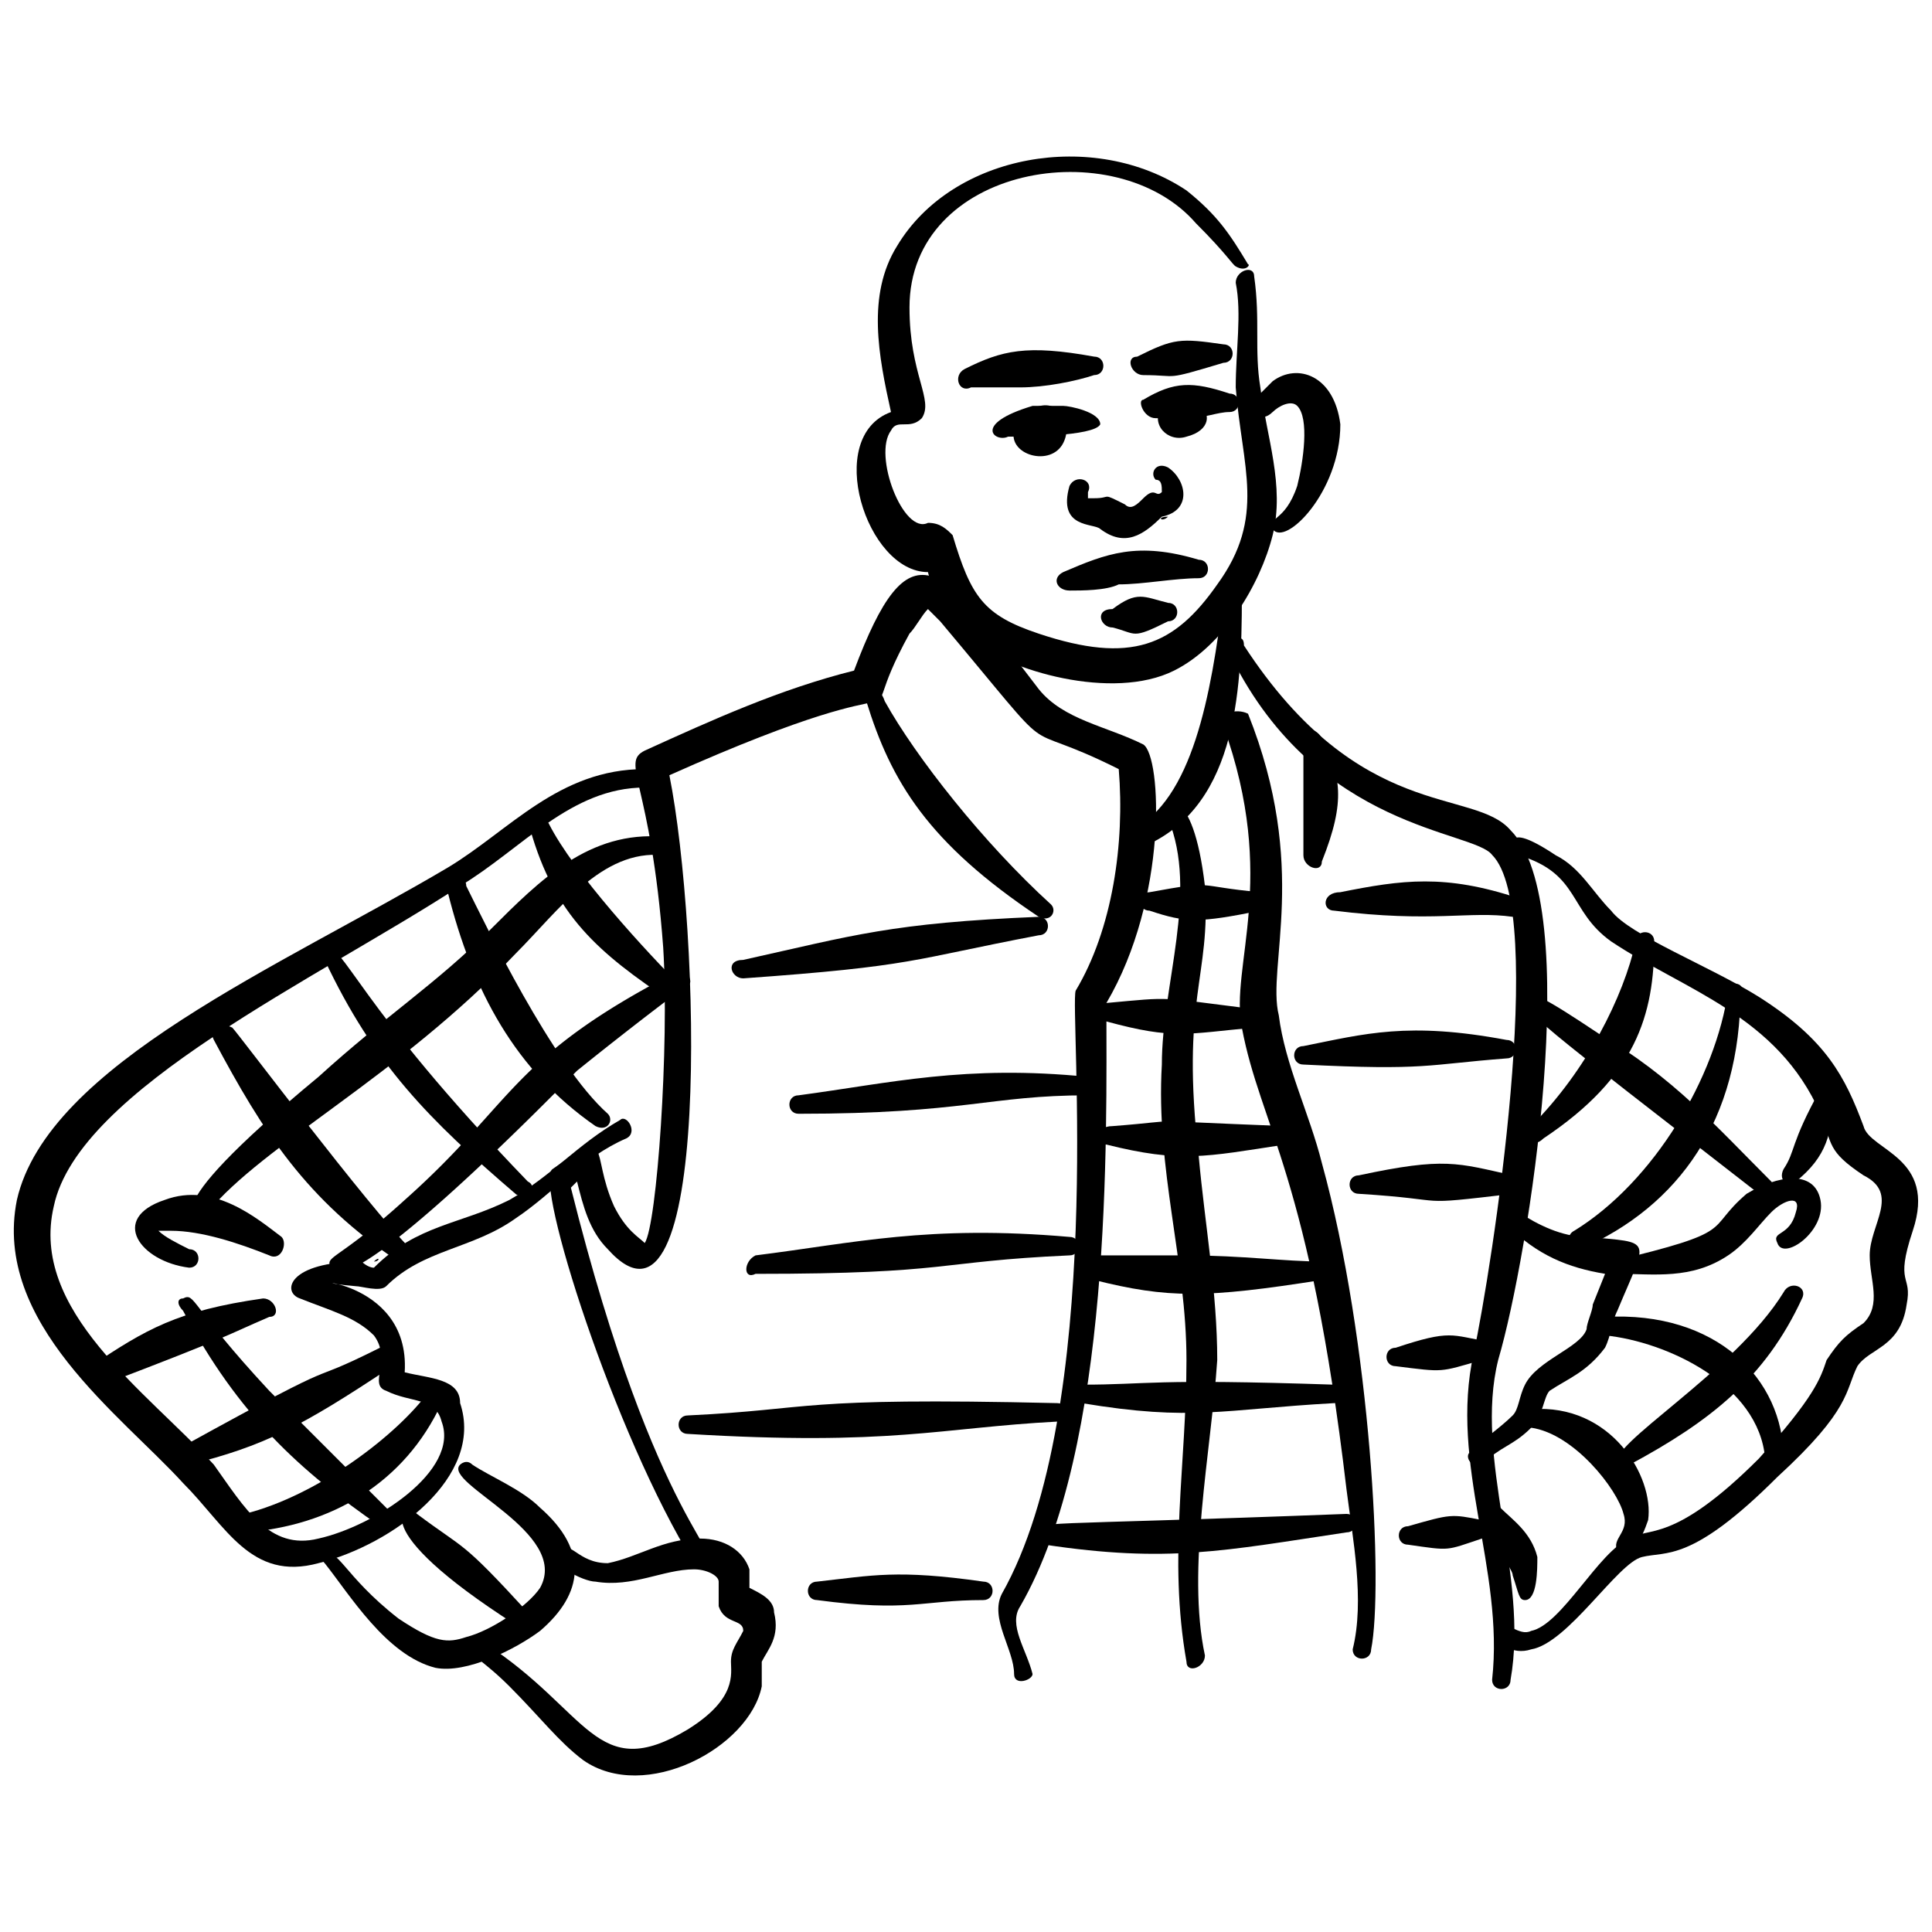 <svg xmlns="http://www.w3.org/2000/svg" fill="none" viewBox="-0.5 -0.5 70 70" id="Disappointed-Fan-Hand-Drawn--Streamline-Memes.svg" height="70" width="70"><desc>Disappointed Fan Hand Drawn Streamline Element: https://streamlinehq.com</desc><path fill="#000000" fill-rule="evenodd" d="M41.15 32.495c1.339 0.446 1.784 0.446 4.014 0 0.446 0 0.446 -0.669 0 -0.669 -2.453 -0.223 -1.561 -0.446 -4.014 0 -0.446 0 -0.446 0.669 0 0.669Z" clip-rule="evenodd" stroke-width="1"></path><path fill="#000000" fill-rule="evenodd" d="M39.588 36.509c2.454 0.669 2.899 0.446 5.353 0.223 0.446 0 0.446 -0.669 0 -0.669 -3.569 -0.446 -2.899 -0.446 -5.353 -0.223 -0.223 0 -0.446 0.669 0 0.669Z" clip-rule="evenodd" stroke-width="1"></path><path fill="#000000" fill-rule="evenodd" d="M39.588 40.97c2.677 0.669 3.569 0.446 6.468 0 0.446 0 0.446 -0.669 0 -0.669 -5.799 -0.223 -3.345 -0.223 -6.245 0 -0.669 0 -0.669 0.669 -0.224 0.669Z" clip-rule="evenodd" stroke-width="1"></path><path fill="#000000" fill-rule="evenodd" d="M39.142 45.876c2.677 0.669 4.014 0.669 8.252 0 0.446 0 0.446 -0.669 0 -0.669 -1.339 0 -2.9 -0.222 -4.907 -0.222l-3.345 0c-0.446 0.223 -0.446 0.892 0 0.892Z" clip-rule="evenodd" stroke-width="1"></path><path fill="#000000" fill-rule="evenodd" d="M38.696 50.338c4.014 0.669 5.13 0.223 9.145 0 0.446 0 0.446 -0.669 0 -0.669 -6.691 -0.224 -6.691 0 -9.145 0 -0.446 0 -0.446 0.669 0 0.669Z" clip-rule="evenodd" stroke-width="1"></path><path fill="#000000" fill-rule="evenodd" d="M37.358 55.467c4.461 0.669 6.468 0.223 10.929 -0.446 0.446 0 0.446 -0.669 0 -0.669 -11.598 0.446 -11.152 0.223 -11.152 0.669 0 0.223 0 0.446 0.223 0.446Z" clip-rule="evenodd" stroke-width="1"></path><path fill="#000000" fill-rule="evenodd" d="M41.819 29.15c1.115 2.677 -0.223 6.022 -0.223 8.922 -0.224 3.791 0.892 7.137 0.892 10.705 0 3.792 -0.669 7.137 0 10.928 0 0.446 0.669 0.223 0.669 -0.223 -0.669 -3.122 0.222 -7.36 0.446 -10.705 0 -2.454 -0.446 -4.907 -0.669 -7.36 -0.669 -5.799 0.446 -6.468 0.223 -9.814 -0.446 -3.792 -1.561 -3.122 -1.339 -2.453Z" clip-rule="evenodd" stroke-width="1"></path><path fill="#000000" fill-rule="evenodd" d="m41.372 14.652 1.115 0c0.669 0 1.116 -0.223 1.561 -0.223 0.446 0 0.446 -0.669 0 -0.669 -1.339 -0.446 -2.008 -0.446 -3.122 0.223 -0.224 0 0 0.669 0.446 0.669Z" clip-rule="evenodd" stroke-width="1"></path><path fill="#000000" fill-rule="evenodd" d="M40.927 13.091c1.339 0 0.669 0.223 2.899 -0.446 0.446 0 0.446 -0.669 0 -0.669 -1.561 -0.223 -1.784 -0.223 -3.123 0.446 -0.446 0 -0.223 0.669 0.224 0.669Z" clip-rule="evenodd" stroke-width="1"></path><path fill="#000000" fill-rule="evenodd" d="M36.02 15.321c0.446 0 3.122 0 3.345 -0.446 0 -0.446 -1.115 -0.669 -1.339 -0.669l-1.114 0c-2.231 0.669 -1.339 1.339 -0.892 1.116Z" clip-rule="evenodd" stroke-width="1"></path><path fill="#000000" fill-rule="evenodd" d="M44.718 9.076c-0.669 -1.115 -1.115 -1.784 -2.23 -2.677 -3.346 -2.23 -8.475 -1.339 -10.482 2.008 -1.116 1.784 -0.669 4.014 -0.224 6.022 -2.453 0.892 -0.892 5.799 1.339 5.799 0.223 0.892 0.669 1.784 1.561 2.453 1.339 1.115 5.13 2.231 7.36 1.115 1.784 -0.891 3.122 -3.122 3.569 -4.906 0.446 -1.784 -0.223 -3.569 -0.446 -5.353 -0.223 -1.339 0 -2.454 -0.223 -4.015 0 -0.446 -0.669 -0.223 -0.669 0.224 0.224 1.115 0 2.453 0 3.792 0.224 2.899 1.116 4.684 -0.669 7.137 -1.561 2.231 -3.122 2.899 -6.467 1.784 -2.008 -0.669 -2.454 -1.339 -3.122 -3.569 -0.224 -0.223 -0.446 -0.446 -0.892 -0.446 -0.892 0.446 -2.008 -2.454 -1.339 -3.346 0.223 -0.446 0.669 0 1.115 -0.446 0.446 -0.669 -0.446 -1.561 -0.446 -4.014 0 -5.13 7.479 -6.394 10.378 -3.048 1.116 1.115 1.312 1.486 1.443 1.563 0.37 0.216 0.541 -0.076 0.446 -0.076Z" clip-rule="evenodd" stroke-width="1"></path><path fill="#000000" fill-rule="evenodd" d="M45.61 14.43c0.223 -0.224 0.669 -0.446 0.891 -0.224 0.446 0.446 0.224 2.008 0 2.899 -0.446 1.339 -1.115 1.115 -0.892 1.561 0.446 0.669 2.454 -1.339 2.454 -3.792 -0.223 -1.784 -1.561 -2.23 -2.453 -1.561l-0.446 0.446c-0.446 0.669 0 1.115 0.446 0.669Z" clip-rule="evenodd" stroke-width="1"></path><path fill="#000000" fill-rule="evenodd" d="M41.595 17.329c-0.223 0.223 -0.223 -0.224 -0.669 0.223 -0.223 0.223 -0.446 0.446 -0.669 0.223 -0.892 -0.446 -0.446 -0.223 -1.115 -0.223h-0.223v-0.223c0.223 -0.446 -0.446 -0.669 -0.669 -0.224 -0.446 1.561 0.892 1.339 1.115 1.561 0.892 0.669 1.561 0.223 2.23 -0.446 1.116 -0.224 0.892 -1.339 0.224 -1.784 -0.446 -0.224 -0.669 0.223 -0.446 0.446 0.223 0 0.223 0.223 0.223 0.446Zm0.224 0.892c-0.224 0.223 -0.446 0 0 0Z" clip-rule="evenodd" stroke-width="1"></path><path fill="#000000" fill-rule="evenodd" d="M38.25 20.897c0.446 0 1.339 0 1.784 -0.224 0.892 0 2.007 -0.223 2.899 -0.223 0.446 0 0.446 -0.669 0 -0.669 -2.231 -0.669 -3.346 -0.223 -4.907 0.446 -0.446 0.223 -0.223 0.669 0.223 0.669Z" clip-rule="evenodd" stroke-width="1"></path><path fill="#000000" fill-rule="evenodd" d="M39.811 22.235c0.892 0.224 0.669 0.446 2.008 -0.223 0.446 0 0.446 -0.669 0 -0.669 -0.892 -0.223 -1.116 -0.446 -2.008 0.224 -0.669 0 -0.446 0.669 0 0.669Z" clip-rule="evenodd" stroke-width="1"></path><path fill="#000000" fill-rule="evenodd" d="m34.681 13.536 1.784 0c0.892 0 2.008 -0.223 2.677 -0.446 0.446 0 0.446 -0.669 0 -0.669 -2.454 -0.446 -3.346 -0.223 -4.684 0.446 -0.446 0.224 -0.223 0.892 0.223 0.669Z" clip-rule="evenodd" stroke-width="1"></path><path fill="#000000" fill-rule="evenodd" d="M36.466 14.652c-0.223 0.223 -0.223 0.223 -0.223 0.446 -0.224 0.892 1.338 1.339 1.784 0.446 0.446 -0.892 -0.446 -2.008 -1.561 -0.892Zm0.892 0.223c-0.224 0.223 -0.224 0 0 0Z" clip-rule="evenodd" stroke-width="1"></path><path fill="#000000" fill-rule="evenodd" d="M42.934 14.206c0 -0.446 -0.446 -0.224 -0.892 -0.224 -0.224 0 -0.224 0.224 -0.446 0.224 -0.446 0.669 0.223 1.339 0.892 1.115 0.892 -0.223 0.892 -0.892 0.446 -1.115Zm-0.223 0.223c0 0.223 0 0.223 0 0v0.223l0 -0.223Zm-0.446 0c0 0.223 0 0.223 0 0 0.223 0.223 0 0.223 0 0Z" clip-rule="evenodd" stroke-width="1"></path><path fill="#000000" fill-rule="evenodd" d="M43.826 21.121c-0.446 3.568 -1.115 7.36 -3.346 8.475 -0.446 0.224 0 0.892 0.223 0.669 3.569 -1.339 3.792 -5.575 3.792 -9.144 0 -0.446 -0.446 -0.446 -0.669 0Z" clip-rule="evenodd" stroke-width="1"></path><path fill="#000000" fill-rule="evenodd" d="M22.861 44.538c-0.223 -0.223 -0.669 -0.446 -1.115 -1.339 -0.892 -2.007 0 -2.899 -2.231 -1.338 -0.669 0.446 2.231 9.591 5.13 14.274 0 0.223 0.223 0.224 0.446 0.224 0.892 -0.446 -1.784 -1.339 -4.907 -13.828l0.223 -0.223c0.223 0.892 0.446 1.784 1.115 2.453 3.792 4.238 3.346 -11.598 2.231 -17.173 10.482 -4.684 6.245 -0.669 8.698 -5.129 0.223 -0.224 0.446 -0.669 0.669 -0.892l0.446 0.446c4.684 5.576 2.454 3.346 6.468 5.353 0.223 2.677 -0.223 5.799 -1.561 8.029 -0.223 0.669 1.115 15.166 -2.677 21.857 -0.446 0.892 0.446 2.008 0.446 2.9 0 0.446 0.669 0.223 0.669 0 -0.224 -0.892 -0.892 -1.784 -0.446 -2.454 3.346 -5.799 3.122 -16.951 3.122 -21.857 2.231 -3.792 2.008 -8.922 1.339 -9.367 -1.339 -0.669 -2.899 -0.892 -3.792 -2.008 -3.569 -4.683 -4.684 -6.022 -6.691 -0.669 -2.677 0.669 -5.13 1.784 -7.583 2.899 -0.892 0.446 0.223 1.115 0.669 7.137 0.223 3.568 -0.224 10.036 -0.669 10.705Z" clip-rule="evenodd" stroke-width="1"></path><path fill="#000000" fill-rule="evenodd" d="M43.826 25.805c2.007 5.575 0.223 8.698 0.669 10.928 0.669 3.569 2.453 5.353 3.791 16.728 0.224 1.784 0.669 4.014 0.224 5.799 0 0.446 0.669 0.446 0.669 0 0.446 -2.231 0 -11.152 -1.785 -17.62 -0.446 -1.784 -1.338 -3.569 -1.561 -5.353 -0.446 -1.784 1.115 -5.352 -1.115 -10.928 -0.446 -0.223 -1.115 0 -0.892 0.446Z" clip-rule="evenodd" stroke-width="1"></path><path fill="#000000" fill-rule="evenodd" d="M44.125 23.334c3.124 6.249 8.768 6.249 9.437 7.141 2.007 2.007 0 14.943 -0.669 18.066 -0.892 4.014 1.115 7.806 0.669 11.82 0 0.446 0.669 0.446 0.669 0 0.669 -3.792 -1.339 -8.029 -0.446 -11.598 1.115 -3.792 3.122 -16.505 0.446 -19.181 -1.339 -1.561 -5.455 -0.235 -9.66 -6.695 0 -0.616 -0.669 0 -0.446 0.446Z" clip-rule="evenodd" stroke-width="1"></path><path fill="#000000" fill-rule="evenodd" d="m57.654 45.654 -0.446 1.115c0 0.223 -0.223 0.669 -0.223 0.892 -0.224 0.669 -1.784 1.115 -2.231 2.008 -0.223 0.445 -0.223 0.891 -0.446 1.114 -0.446 0.446 -1.115 0.892 -1.561 1.339 -0.223 0.223 0.224 0.669 0.446 0.446 0.669 -0.669 1.115 -0.669 1.784 -1.339 0.446 -0.446 0.446 -1.115 0.669 -1.338 0.669 -0.446 1.338 -0.669 2.007 -1.561 0.224 -0.446 0.224 -0.892 0.446 -1.339 1.115 -2.677 1.339 -2.453 -1.115 -2.677 -0.892 0 -1.784 -0.446 -2.454 -0.891 -0.446 -0.224 -0.669 0.223 -0.446 0.446 1.115 1.115 2.23 1.561 3.568 1.784Z" clip-rule="evenodd" stroke-width="1"></path><path fill="#000000" fill-rule="evenodd" d="M54.531 30.488c2.23 0.669 1.784 2.008 3.345 3.123 2.677 1.784 6.022 2.676 7.583 6.245 0.446 1.115 0.224 1.339 1.561 2.23 1.339 0.669 0.223 1.784 0.223 2.899 0 0.892 0.446 1.784 -0.223 2.454 -0.669 0.446 -0.892 0.669 -1.339 1.339 -0.222 0.669 -0.446 1.338 -2.453 3.568 -3.122 3.123 -4.014 2.454 -4.684 2.899 -1.115 0.446 -2.453 3.123 -3.569 3.346 -0.446 0.223 -0.891 -0.446 -1.115 0 -0.223 0.446 0.446 0.892 1.115 0.669 1.339 -0.224 3.123 -3.123 4.015 -3.346 0.892 -0.223 1.784 0.223 4.906 -2.899 2.677 -2.454 2.454 -3.122 2.9 -4.014 0.446 -0.669 1.561 -0.669 1.784 -2.231 0.223 -1.115 -0.446 -0.669 0.223 -2.677 0.892 -2.676 -1.561 -2.899 -1.784 -3.792 -0.669 -1.784 -1.339 -3.122 -3.792 -4.683 -1.784 -1.116 -4.684 -2.231 -5.353 -3.123 -0.669 -0.669 -1.115 -1.561 -2.007 -2.007 -2.007 -1.339 -1.561 -0.223 -1.338 0Z" clip-rule="evenodd" stroke-width="1"></path><path fill="#000000" fill-rule="evenodd" d="M53.193 54.352c0.669 1.561 1.116 2.008 1.116 2.231 0.223 0.669 0.223 0.891 0.446 0.891 0.446 0 0.446 -1.115 0.446 -1.561 -0.224 -0.892 -0.892 -1.339 -1.339 -1.784 -0.446 -0.446 -0.892 0 -0.669 0.223Z" clip-rule="evenodd" stroke-width="1"></path><path fill="#000000" fill-rule="evenodd" d="M54.977 51.229c1.561 0.223 3.123 2.231 3.346 3.122 0.223 0.669 -0.446 0.892 -0.223 1.339 0.446 0.446 0.892 -0.446 1.115 -1.115 0.223 -1.561 -1.339 -4.238 -4.238 -4.015 -0.446 0 -0.446 0.669 0 0.669Z" clip-rule="evenodd" stroke-width="1"></path><path fill="#000000" fill-rule="evenodd" d="M58.1 45.653c1.339 0 2.677 0.223 4.014 -0.669 0.669 -0.446 1.116 -1.115 1.561 -1.561 0.446 -0.446 1.115 -0.669 0.892 0 -0.223 0.892 -0.892 0.669 -0.669 1.115 0.223 0.669 1.784 -0.446 1.561 -1.561 -0.223 -1.115 -1.561 -0.892 -2.677 -0.223 -1.561 1.339 -0.223 1.339 -4.907 2.454 -0.446 -0.223 -0.223 0.446 0.223 0.446Z" clip-rule="evenodd" stroke-width="1"></path><path fill="#000000" fill-rule="evenodd" d="M58.769 33.61c-0.446 2.007 -1.784 4.683 -3.792 6.691 -0.223 0.223 0 0.891 0.446 0.446 3.346 -2.23 4.014 -4.461 4.014 -7.137 0 -0.446 -0.669 -0.446 -0.669 0Z" clip-rule="evenodd" stroke-width="1"></path><path fill="#000000" fill-rule="evenodd" d="M62.114 35.394c-0.445 3.123 -2.676 6.914 -5.575 8.698 -0.446 0.224 0 0.892 0.223 0.669 3.569 -1.561 5.799 -4.684 5.799 -9.367 0.224 -0.223 -0.446 -0.446 -0.446 0Z" clip-rule="evenodd" stroke-width="1"></path><path fill="#000000" fill-rule="evenodd" d="M65.46 38.962c-1.116 2.008 -0.892 2.231 -1.339 2.899 -0.223 0.446 0.223 0.669 0.446 0.446 1.115 -0.892 1.339 -1.784 1.339 -3.123 0.222 -0.669 -0.446 -0.669 -0.446 -0.223Z" clip-rule="evenodd" stroke-width="1"></path><path fill="#000000" fill-rule="evenodd" d="M63.23 42.754c0.223 0.224 0.669 -0.223 0.446 -0.446 -2.008 -2.008 -3.569 -3.792 -6.245 -5.353 -2.008 -1.339 -2.454 -1.561 -2.677 -1.339 -0.223 0.446 0.446 0.893 8.475 7.137Z" clip-rule="evenodd" stroke-width="1"></path><path fill="#000000" fill-rule="evenodd" d="M58.546 52.568c2.899 -1.561 4.906 -3.122 6.245 -6.022 0.223 -0.446 -0.446 -0.669 -0.669 -0.223 -1.784 2.899 -6.468 5.575 -6.022 6.245 0 0.223 0.223 0.223 0.446 0Z" clip-rule="evenodd" stroke-width="1"></path><path fill="#000000" fill-rule="evenodd" d="M57.654 47.884c2.231 0.223 5.576 1.784 5.799 4.46 0 0.446 0.669 0.446 0.669 0 0 -2.899 -2.454 -5.353 -6.468 -5.129 -0.446 0 -0.446 0.669 0 0.669Z" clip-rule="evenodd" stroke-width="1"></path><path fill="#000000" fill-rule="evenodd" d="M14.163 49.222c0.223 -3.568 -4.461 -3.345 -1.784 -3.122 0.223 0 0.892 0.223 1.115 0 1.339 -1.339 3.122 -1.339 4.684 -2.454 1.339 -0.892 2.453 -2.23 4.014 -2.899 0.446 -0.223 0 -0.892 -0.223 -0.669 -1.561 0.893 -2.454 2.008 -4.015 2.9 -1.784 0.892 -3.345 0.892 -4.906 2.453 -0.224 0 -0.446 -0.223 -0.446 -0.223 -2.677 0 -2.899 1.115 -2.231 1.339 1.116 0.446 2.008 0.669 2.677 1.338 0.669 0.892 -0.224 1.784 0.446 2.007 0.892 0.446 1.784 0.223 2.007 1.115 0.669 1.784 -2.454 3.792 -4.461 4.238 -1.784 0.446 -2.677 -1.115 -3.792 -2.677C4.795 49.892 0.558 46.992 1.45 43.201c0.892 -4.238 9.591 -8.252 14.72 -11.598 2.23 -1.339 4.014 -3.569 6.691 -3.569 0.446 0 0.446 -0.669 0 -0.669 -3.123 0 -4.907 2.231 -7.137 3.569C9.702 34.502 1.227 38.07 0.112 42.977c-0.892 4.46 3.792 7.806 6.022 10.259 1.561 1.561 2.454 3.569 4.907 2.9 2.677 -0.669 6.022 -3.123 5.13 -5.799 0 -0.892 -1.116 -0.892 -2.008 -1.116Zm-1.116 -4.014c0.224 0 0.224 -0.223 0 0Z" clip-rule="evenodd" stroke-width="1"></path><path fill="#000000" fill-rule="evenodd" d="m5.241 44.093 0.446 0c1.115 0 2.453 0.446 3.568 0.891 0.446 0.224 0.669 -0.446 0.446 -0.669 -0.892 -0.669 -2.454 -2.007 -4.238 -1.338 -2.007 0.669 -0.892 2.231 0.892 2.454 0.446 0 0.446 -0.669 0 -0.669 -0.446 -0.223 -0.892 -0.446 -1.115 -0.669Zm0 0c-0.223 0 -0.223 0 0 0Z" clip-rule="evenodd" stroke-width="1"></path><path fill="#000000" fill-rule="evenodd" d="M7.248 37.178c1.784 3.346 3.346 5.799 6.691 8.03 0.223 0.223 0.669 -0.224 0.446 -0.446 -1.561 -1.561 -6.245 -7.806 -6.468 -8.029 -0.446 -0.224 -0.892 0 -0.669 0.446Z" clip-rule="evenodd" stroke-width="1"></path><path fill="#000000" fill-rule="evenodd" d="M11.263 34.279c1.784 3.792 3.792 5.799 6.914 8.475 0.224 0.223 0.893 -0.223 0.446 -0.446 -6.245 -6.467 -6.691 -8.698 -7.36 -8.475l0 0.446Z" clip-rule="evenodd" stroke-width="1"></path><path fill="#000000" fill-rule="evenodd" d="M15.724 31.826c0.892 3.569 2.454 6.468 5.353 8.475 0.446 0.223 0.669 -0.223 0.446 -0.446 -2.007 -1.784 -4.46 -6.914 -5.129 -8.252 0 -0.446 -0.669 -0.223 -0.669 0.223Z" clip-rule="evenodd" stroke-width="1"></path><path fill="#000000" fill-rule="evenodd" d="M18.712 29.555c0.892 3.122 2.453 4.461 5.129 6.245 0.446 0.224 0.669 -0.223 0.446 -0.446 -1.339 -1.339 -4.015 -4.237 -4.907 -6.022 -0.223 -0.446 -0.892 -0.223 -0.669 0.223Z" clip-rule="evenodd" stroke-width="1"></path><path fill="#000000" fill-rule="evenodd" d="M7.026 43.422c2.008 -2.453 6.914 -4.906 11.152 -9.367 1.561 -1.561 3.122 -3.792 5.352 -3.569 0.446 0 0.446 -0.669 0 -0.669 -2.676 -0.223 -4.46 1.561 -6.245 3.346 -2.008 2.007 -3.792 3.122 -6.245 5.352 -6.469 5.353 -4.238 5.13 -4.015 4.907Z" clip-rule="evenodd" stroke-width="1"></path><path fill="#000000" fill-rule="evenodd" d="M23.976 34.726c-6.022 3.122 -5.799 4.684 -9.813 8.252 -2.454 2.23 -2.899 2.007 -2.677 2.453 0.669 1.339 8.252 -6.468 8.922 -7.137a144.786 144.786 0 0 1 4.015 -3.122c0.223 0 0 -0.669 -0.446 -0.446Z" clip-rule="evenodd" stroke-width="1"></path><path fill="#000000" fill-rule="evenodd" d="M3.234 49.668c4.684 -1.784 4.461 -1.784 6.022 -2.454 0.446 0 0.224 -0.669 -0.223 -0.669 -3.122 0.446 -4.237 1.116 -6.245 2.454 -0.224 0.224 0 0.892 0.446 0.669Z" clip-rule="evenodd" stroke-width="1"></path><path fill="#000000" fill-rule="evenodd" d="M6.356 52.568c2.677 -0.669 4.015 -1.339 7.36 -3.569 0.446 -0.223 0 -0.892 -0.446 -0.669 -3.123 1.561 -0.669 0 -7.137 3.569 -0.446 0.223 -0.223 0.669 0.223 0.669Z" clip-rule="evenodd" stroke-width="1"></path><path fill="#000000" fill-rule="evenodd" d="M15.054 49.891C13.939 51.452 11.04 53.682 8.363 54.351c-0.446 0 -0.223 0.669 0 0.669 3.123 -0.224 5.799 -1.785 7.137 -4.684 0.446 -0.446 -0.223 -0.892 -0.446 -0.446Z" clip-rule="evenodd" stroke-width="1"></path><path fill="#000000" fill-rule="evenodd" d="M13.717 54.351c-0.893 -0.891 -4.238 -4.237 -4.461 -4.46 -2.9 -3.122 -2.677 -3.569 -3.123 -3.346 -0.223 0 -0.223 0.224 0 0.446 2.008 3.792 4.238 5.799 7.137 7.806 0.223 0.446 0.669 -0.223 0.446 -0.446Z" clip-rule="evenodd" stroke-width="1"></path><path fill="#000000" fill-rule="evenodd" d="M11.263 56.136c0.892 1.115 2.231 3.346 4.015 3.792 1.115 0.223 2.899 -0.669 3.792 -1.339 1.561 -1.338 1.784 -2.899 0 -4.46 -0.669 -0.669 -1.784 -1.115 -2.454 -1.561 -0.223 -0.223 -0.446 0 -0.446 0 -0.669 0.669 4.014 2.454 2.899 4.461 -0.446 0.669 -1.784 1.561 -2.677 1.784 -0.669 0.223 -1.115 0.223 -2.453 -0.669 -2.007 -1.561 -2.23 -2.677 -2.677 -2.23 -0.223 -0.223 -0.223 0 0 0.223Z" clip-rule="evenodd" stroke-width="1"></path><path fill="#000000" fill-rule="evenodd" d="M18.177 58.367c0.446 0.223 0.669 -0.224 0.446 -0.446 -2.453 -2.677 -2.23 -2.23 -4.014 -3.568 -0.446 -0.446 -2.008 0.446 3.569 4.014Z" clip-rule="evenodd" stroke-width="1"></path><path fill="#000000" fill-rule="evenodd" d="m26.653 57.029 0 -0.669c-0.224 -0.669 -0.892 -1.115 -1.784 -1.115 -1.339 0 -2.23 0.669 -3.346 0.892 -1.115 0 -1.339 -0.892 -1.784 -0.446 -0.446 0.446 0.892 1.115 1.339 1.115 1.339 0.224 2.454 -0.446 3.569 -0.446 0.446 0 0.892 0.223 0.892 0.446l0 0.892c0.223 0.669 0.891 0.446 0.891 0.892 -0.223 0.446 -0.446 0.669 -0.446 1.115 0 0.446 0.223 1.339 -1.561 2.454 -3.345 2.008 -3.568 -0.669 -7.36 -3.122l-0.446 0c-0.223 0.446 0.223 0.446 1.339 1.561 1.115 1.115 1.784 2.008 2.676 2.677 2.231 1.561 6.022 -0.446 6.468 -2.677v-0.892c0.223 -0.446 0.669 -0.892 0.446 -1.784 0 -0.446 -0.446 -0.669 -0.892 -0.891Z" clip-rule="evenodd" stroke-width="1"></path><path fill="#000000" fill-rule="evenodd" d="M30.89 24.911c0.892 2.899 2.231 5.129 6.245 7.806 0.446 0.223 0.669 -0.223 0.446 -0.446 -2.454 -2.231 -4.907 -5.353 -6.022 -7.36 -0.223 -0.669 -0.669 -0.446 -0.669 0Z" clip-rule="evenodd" stroke-width="1"></path><path fill="#000000" fill-rule="evenodd" d="m46.725 26.25 0 1.784 0 2.454c0 0.446 0.669 0.669 0.669 0.223 0.892 -2.23 0.669 -3.122 0 -4.461 -0.224 -0.446 -0.892 -0.446 -0.669 0Z" clip-rule="evenodd" stroke-width="1"></path><path fill="#000000" fill-rule="evenodd" d="M26.429 34.948c6.245 -0.446 6.022 -0.669 10.706 -1.561 0.446 0 0.446 -0.669 0 -0.669 -5.353 0.224 -6.692 0.669 -10.706 1.561 -0.669 0 -0.446 0.669 0 0.669Z" clip-rule="evenodd" stroke-width="1"></path><path fill="#000000" fill-rule="evenodd" d="M47.84 32.495c3.569 0.446 4.907 0 6.468 0.223 0.446 0 0.669 -0.446 0.223 -0.669 -2.677 -0.891 -4.237 -0.669 -6.468 -0.223 -0.669 0 -0.669 0.669 -0.223 0.669Z" clip-rule="evenodd" stroke-width="1"></path><path fill="#000000" fill-rule="evenodd" d="M28.436 39.854c6.022 0 6.914 -0.669 10.482 -0.669 0.446 0 0.446 -0.669 0 -0.669 -4.46 -0.446 -7.137 0.223 -10.482 0.669 -0.446 0 -0.446 0.669 0 0.669Z" clip-rule="evenodd" stroke-width="1"></path><path fill="#000000" fill-rule="evenodd" d="M26.875 45.654c7.137 0 6.468 -0.446 11.375 -0.669 0.446 0 0.446 -0.669 0 -0.669 -5.129 -0.446 -7.806 0.224 -11.375 0.669 -0.446 0.223 -0.446 0.892 0 0.669Z" clip-rule="evenodd" stroke-width="1"></path><path fill="#000000" fill-rule="evenodd" d="M24.422 51.453c7.36 0.446 9.145 -0.224 13.383 -0.446 0.446 0 0.446 -0.669 0 -0.669 -9.591 -0.223 -8.699 0.223 -13.383 0.446 -0.446 0 -0.446 0.669 0 0.669Z" clip-rule="evenodd" stroke-width="1"></path><path fill="#000000" fill-rule="evenodd" d="M29.106 57.474c3.346 0.446 3.792 0 6.022 0 0.446 0 0.446 -0.669 0 -0.669 -3.122 -0.446 -4.014 -0.223 -6.022 0 -0.446 0 -0.446 0.669 0 0.669Z" clip-rule="evenodd" stroke-width="1"></path><path fill="#000000" fill-rule="evenodd" d="M46.725 38.071c4.461 0.223 4.461 0 7.36 -0.223 0.446 0 0.446 -0.669 0 -0.669 -3.569 -0.669 -5.13 -0.223 -7.36 0.223 -0.446 0 -0.446 0.669 0 0.669Z" clip-rule="evenodd" stroke-width="1"></path><path fill="#000000" fill-rule="evenodd" d="M54.309 42.085c-2.008 -0.446 -2.454 -0.669 -5.576 0 -0.446 0 -0.446 0.669 0 0.669 3.569 0.223 1.784 0.446 5.575 0 0.446 0 0.446 -0.669 0 -0.669Z" clip-rule="evenodd" stroke-width="1"></path><path fill="#000000" fill-rule="evenodd" d="M53.416 48.107c-1.339 -0.223 -1.339 -0.446 -3.346 0.224 -0.446 0 -0.446 0.669 0 0.669 1.784 0.223 1.561 0.223 3.123 -0.224 0.669 0 0.669 -0.669 0.223 -0.669Z" clip-rule="evenodd" stroke-width="1"></path><path fill="#000000" fill-rule="evenodd" d="M53.193 54.575c-1.115 -0.223 -1.115 -0.223 -2.676 0.223 -0.446 0 -0.446 0.669 0 0.669 1.561 0.223 1.339 0.223 2.677 -0.223 0.446 0 0.446 -0.669 0 -0.669Z" clip-rule="evenodd" stroke-width="1"></path></svg>